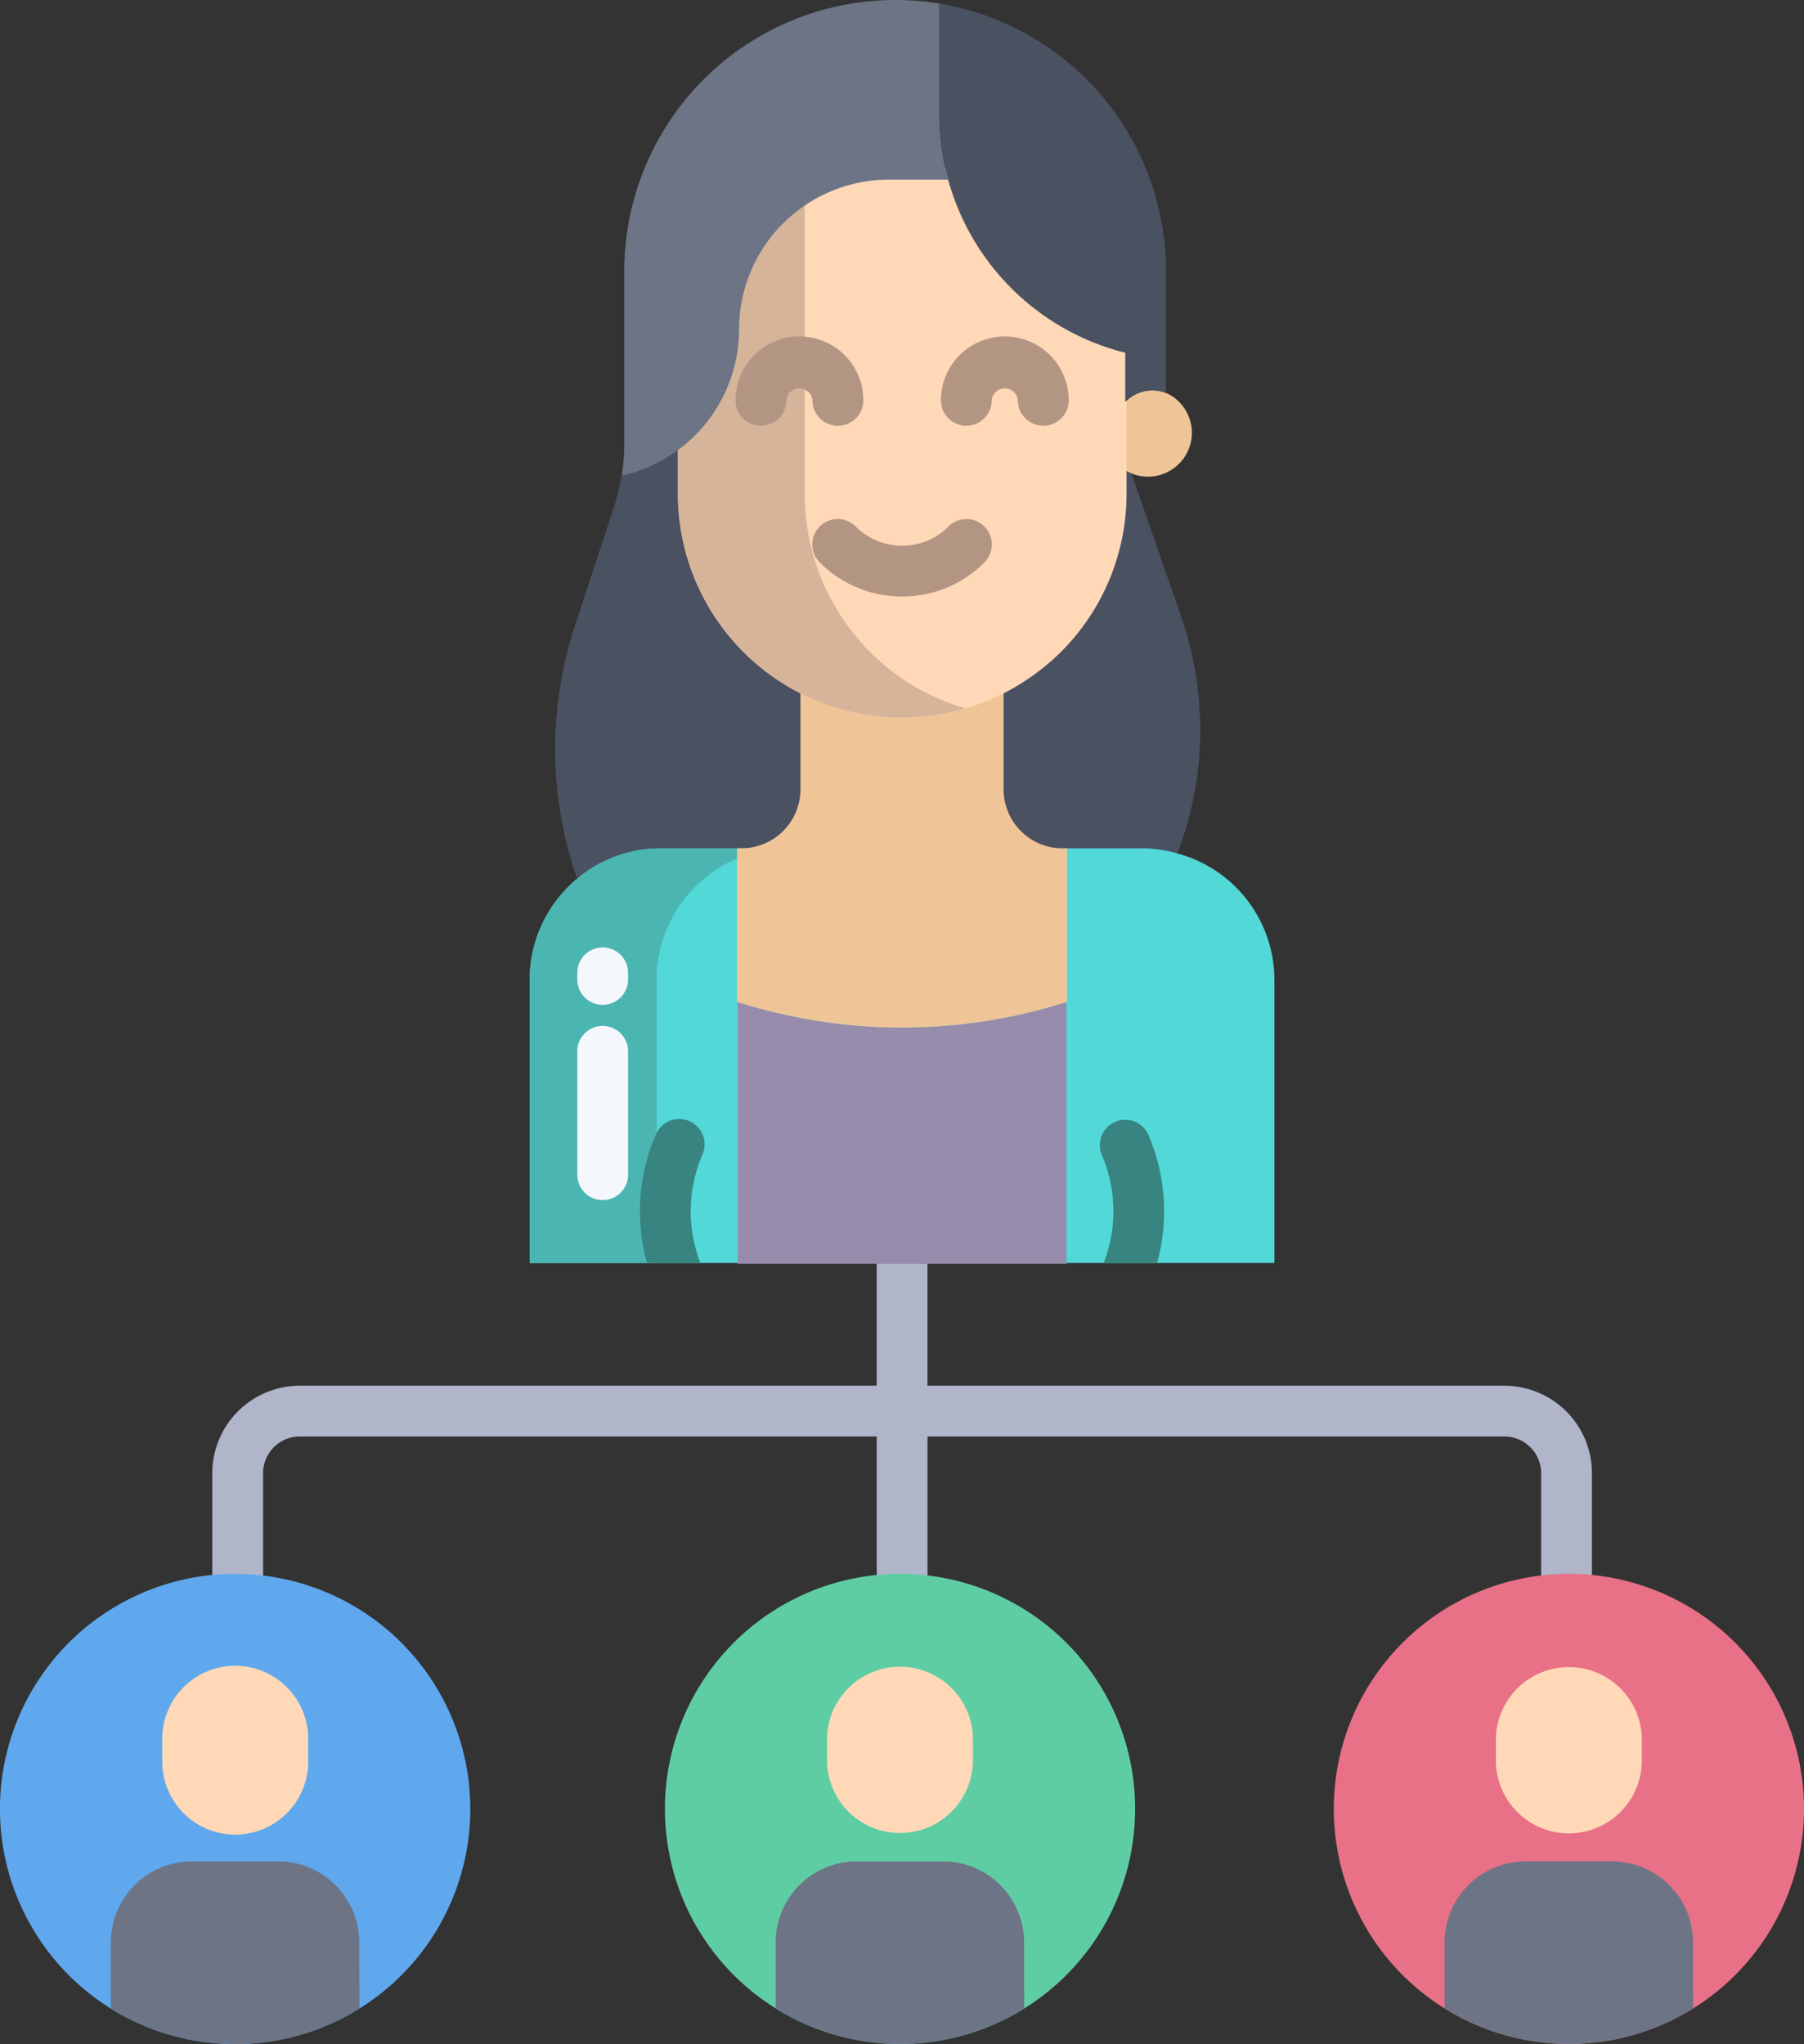 <svg xmlns="http://www.w3.org/2000/svg" width="75.888" height="86" viewBox="0 0 75.888 86">
  <rect x="0" y="0" width="75.888" height="86" fill="#333333" stroke="none"/>
  <g id="Grupo_109143" data-name="Grupo 109143" transform="translate(-6581 10603)">
    <g id="Grupo_108979" data-name="Grupo 108979" transform="translate(6362.953 -10814.049)">
      <path id="Trazado_167133" data-name="Trazado 167133" d="M281.307,269.35H257.061v-5.325a1.068,1.068,0,0,0-2.136,0v5.325H230.679a3.681,3.681,0,0,0-3.7,3.66c0,.023,0,.046,0,.069v5.687a1.068,1.068,0,1,0,2.136,0v-5.687a1.544,1.544,0,0,1,1.494-1.592h24.319v7.332a1.068,1.068,0,0,0,2.136,0v-7.332h24.246a1.544,1.544,0,0,1,1.567,1.521c0,.024,0,.048,0,.072v5.687a1.069,1.069,0,0,0,2.137,0v-5.687a3.682,3.682,0,0,0-3.634-3.729Z" fill="#b0b5ca"/>
      <path id="Trazado_167134" data-name="Trazado 167134" d="M267.7,236.888,265.654,231l-.226-.1-18.87-.9,0-.025-2.371,1.061a8.491,8.491,0,0,1-.33,1.4l-1.6,4.862a16.587,16.587,0,0,0,.054,10.689l25.265-1.031a14.541,14.541,0,0,0,.122-10.064Z" fill="#4a5160"/>
      <path id="Trazado_167135" data-name="Trazado 167135" d="M267.562,246.952a5.417,5.417,0,0,0-1.362-.211H245.785a5.449,5.449,0,0,0-3.416,1.242,5.542,5.542,0,0,0-2.042,4.32v11.884h31.331V252.3A5.518,5.518,0,0,0,267.562,246.952Z" fill="#53d8d8"/>
      <path id="Trazado_167136" data-name="Trazado 167136" d="M247.71,247.983a5.447,5.447,0,0,1,3.416-1.242h-5.341a5.449,5.449,0,0,0-3.416,1.242,5.542,5.542,0,0,0-2.042,4.32v11.884h5.341V252.3a5.538,5.538,0,0,1,2.042-4.32Z" fill="#4bb5b2"/>
      <path id="Trazado_167137" data-name="Trazado 167137" d="M284.045,277.264a9.89,9.89,0,1,0,9.89,9.891,9.891,9.891,0,0,0-9.89-9.891Z" fill="#e87187"/>
      <path id="Trazado_167138" data-name="Trazado 167138" d="M255.907,277.264a9.89,9.89,0,1,0,9.891,9.891,9.889,9.889,0,0,0-9.891-9.891Z" fill="#5fcda4"/>
      <path id="Trazado_167139" data-name="Trazado 167139" d="M227.91,277.264a9.893,9.893,0,1,0,9.921,9.864v0a9.891,9.891,0,0,0-9.921-9.861Z" fill="#5fa8ed"/>
      <path id="Trazado_167140" data-name="Trazado 167140" d="M258.976,284.243v.854a3.07,3.07,0,1,1-6.14,0h0v-.854a3.07,3.07,0,0,1,6.14,0Z" fill="#ffd8b7"/>
      <path id="Trazado_167141" data-name="Trazado 167141" d="M287.114,284.257v.854a3.07,3.07,0,1,1-6.14.005v-.859a3.07,3.07,0,0,1,6.14,0Z" fill="#ffd8b7"/>
      <g id="Grupo_108978" data-name="Grupo 108978">
        <path id="Trazado_167142" data-name="Trazado 167142" d="M289.27,295.547v0a9.884,9.884,0,0,1-10.455,0l0,0v-2.772a3.414,3.414,0,0,1,3.413-3.414h3.624a3.414,3.414,0,0,1,3.415,3.413h0Z" fill="#6d7486"/>
        <path id="Trazado_167143" data-name="Trazado 167143" d="M233.167,295.547l0,.005a9.9,9.9,0,0,1-10.459,0l0-.005v-2.772a3.414,3.414,0,0,1,3.413-3.414h3.624a3.413,3.413,0,0,1,3.414,3.413h0Z" fill="#6d7486"/>
        <path id="Trazado_167144" data-name="Trazado 167144" d="M261.132,295.547l0,0a9.884,9.884,0,0,1-10.455,0l0,0v-2.772a3.413,3.413,0,0,1,3.413-3.414h3.624a3.413,3.413,0,0,1,3.414,3.413h0Z" fill="#6d7486"/>
      </g>
      <path id="Trazado_167145" data-name="Trazado 167145" d="M231.011,284.257v.854a3.07,3.07,0,1,1-6.139,0h0v-.854a3.07,3.07,0,1,1,6.139,0Z" fill="#ffd8b7"/>
      <path id="Trazado_167146" data-name="Trazado 167146" d="M268.166,229a1.845,1.845,0,0,1-2.512,1.971,1.666,1.666,0,0,1-.251-.123h-.376v-2.907h.376a1.58,1.58,0,0,1,1.693-.358,1.417,1.417,0,0,1,.292.157,1.845,1.845,0,0,1,.778,1.26Z" fill="#efc597"/>
      <path id="Trazado_167147" data-name="Trazado 167147" d="M262.909,263.929v.292H249.077V253.2a22.684,22.684,0,0,0,13.832,0Z" fill="#978cac"/>
      <path id="Trazado_167148" data-name="Trazado 167148" d="M262.814,246.741a2.484,2.484,0,0,1-2.549-2.438V240.21l.034-.055h-8.613l.034.055V244.3a2.483,2.483,0,0,1-2.549,2.438h-.121V253.2a22.854,22.854,0,0,0,13.885,0v-6.461Z" fill="#efc597"/>
      <path id="Trazado_167149" data-name="Trazado 167149" d="M257.931,218.081h-2.494a6.3,6.3,0,0,0-6.3,6.3v0a6.269,6.269,0,0,1-1.38,3.935,6.341,6.341,0,0,1-1.19,1.124l0,.023v2.389a9.425,9.425,0,0,0,13.735,8.348,9.616,9.616,0,0,0,2.359-1.707,9.394,9.394,0,0,0,2.776-6.642v-6.5a10.245,10.245,0,0,1-7.5-7.275Z" fill="#ffd8b7"/>
      <path id="Trazado_167150" data-name="Trazado 167150" d="M257.005,240.2a9.41,9.41,0,0,1-5.107-8.347V219.166a6.292,6.292,0,0,0-2.766,5.216,6.269,6.269,0,0,1-1.38,3.935,6.341,6.341,0,0,1-1.19,1.124l0,.023v2.389a9.42,9.42,0,0,0,12.092,9,9.35,9.35,0,0,1-1.645-.658Z" fill="#d6b49a"/>
      <path id="Trazado_167151" data-name="Trazado 167151" d="M257.931,218.606h-2.494a6.305,6.305,0,0,0-6.3,6.3,6.319,6.319,0,0,1-4.84,6.135l-.089-.013a8.578,8.578,0,0,0,.1-1.33v-7.259A11.405,11.405,0,0,1,257.561,211.2v4.659A10.365,10.365,0,0,0,257.931,218.606Z" fill="#6d7486"/>
      <path id="Trazado_167152" data-name="Trazado 167152" d="M265.383,225.89a10.336,10.336,0,0,1-7.822-10.031V211.2a11.4,11.4,0,0,1,9.535,11.242v5.139a1.58,1.58,0,0,0-1.693.358h-.02Z" fill="#4a5160"/>
      <path id="Trazado_167153" data-name="Trazado 167153" d="M261.933,228.96a1.068,1.068,0,0,1-1.068-1.068.552.552,0,0,0-1.1,0,1.068,1.068,0,1,1-2.136,0,2.688,2.688,0,1,1,5.376,0h0A1.068,1.068,0,0,1,261.933,228.96Z" fill="#b29583"/>
      <path id="Trazado_167154" data-name="Trazado 167154" d="M253.293,228.96a1.068,1.068,0,0,1-1.068-1.068.552.552,0,0,0-1.1,0h0a1.068,1.068,0,1,1-2.136,0,2.688,2.688,0,0,1,5.376,0v0A1.068,1.068,0,0,1,253.293,228.96Z" fill="#b29583"/>
      <path id="Trazado_167155" data-name="Trazado 167155" d="M255.993,236.145a4.87,4.87,0,0,1-3.456-1.429,1.068,1.068,0,1,1,1.5-1.523l.012.013a2.756,2.756,0,0,0,3.891,0,1.068,1.068,0,1,1,1.523,1.5l-.012.012A4.87,4.87,0,0,1,255.993,236.145Z" fill="#b29583"/>
      <path id="Trazado_167156" data-name="Trazado 167156" d="M243.4,253.325a1.069,1.069,0,0,1-1.068-1.069v-.278a1.068,1.068,0,0,1,2.136,0v.278A1.069,1.069,0,0,1,243.4,253.325Z" fill="#f4f8fc"/>
      <path id="Trazado_167157" data-name="Trazado 167157" d="M243.4,261.541a1.069,1.069,0,0,1-1.068-1.069v-5.193a1.068,1.068,0,1,1,2.136,0v5.193A1.069,1.069,0,0,1,243.4,261.541Z" fill="#f4f8fc"/>
      <path id="Trazado_167158" data-name="Trazado 167158" d="M247.593,259.634a1.068,1.068,0,1,0-1.949-.875l-.012.027a8.167,8.167,0,0,0-.369,5.4h2.246a6.021,6.021,0,0,1,.084-4.553Z" fill="#388480"/>
      <path id="Trazado_167159" data-name="Trazado 167159" d="M266.353,258.786a1.068,1.068,0,0,0-1.96.848,6.021,6.021,0,0,1,.083,4.553h2.247a8.167,8.167,0,0,0-.37-5.4Z" fill="#388480"/>
    </g>
  </g>
</svg>
